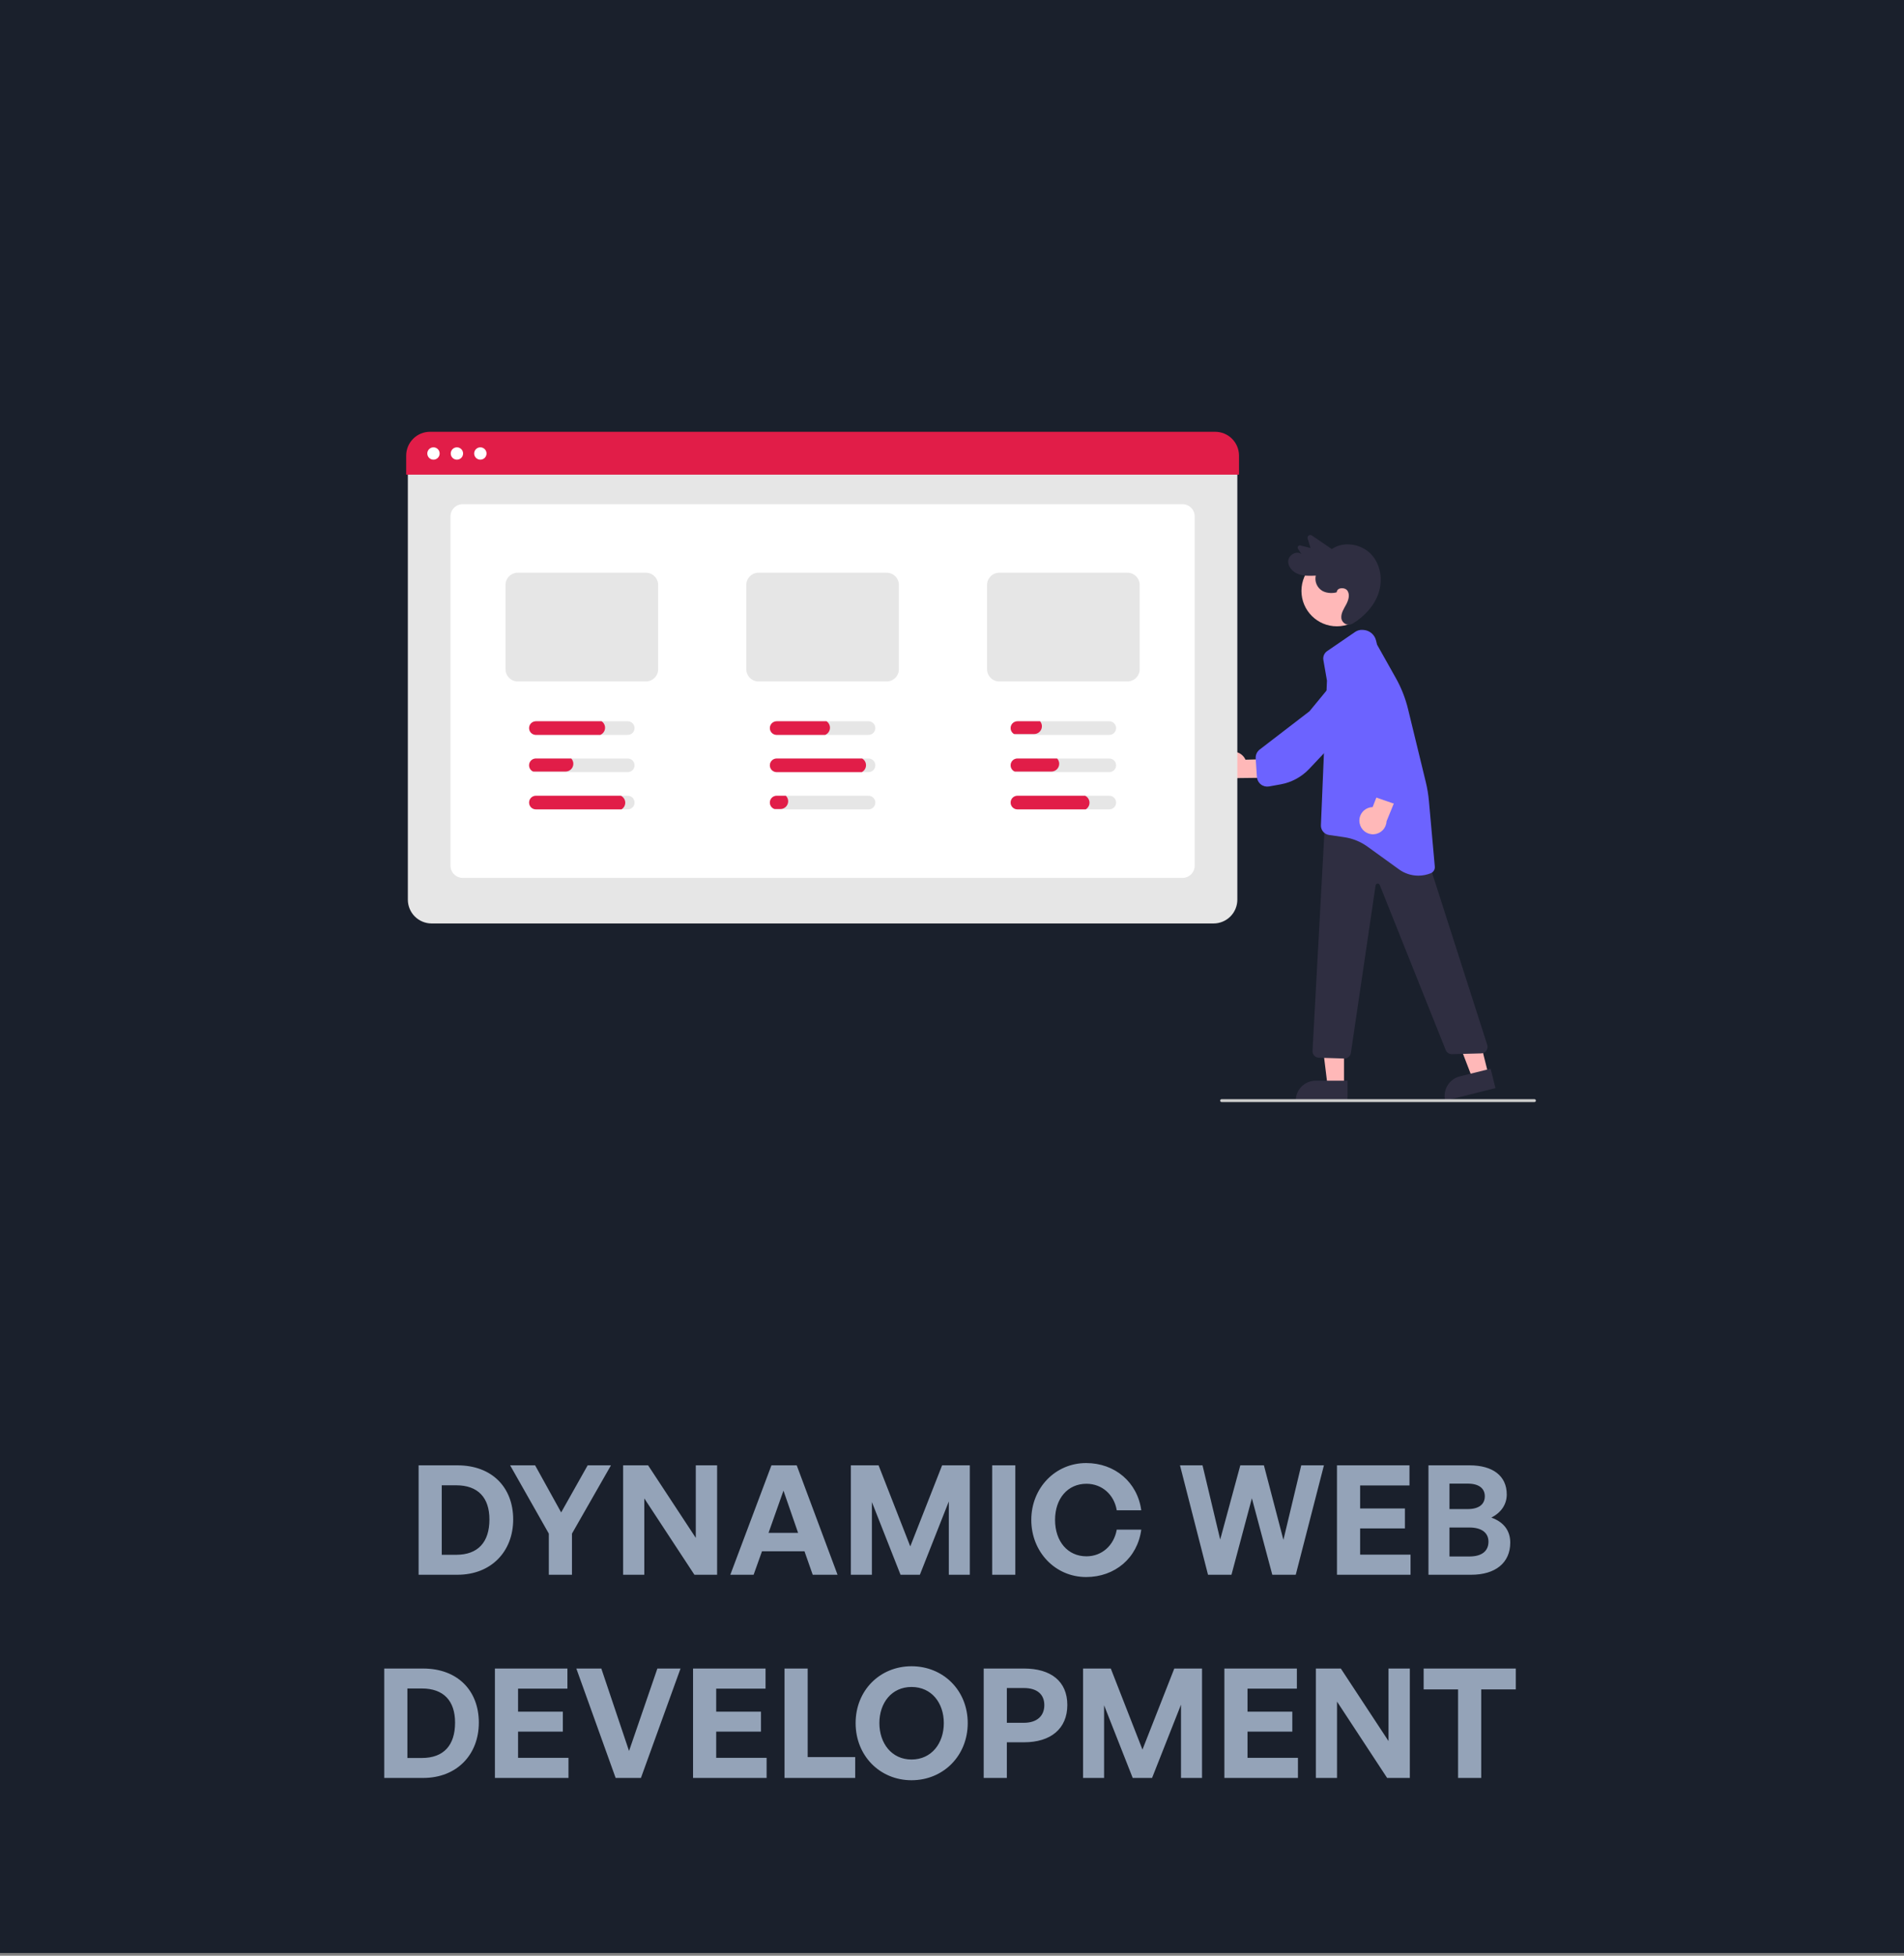 <svg width="150" height="154" viewBox="0 0 150 154" fill="none" xmlns="http://www.w3.org/2000/svg">
<rect x="0" y="0" width="150" height="154" fill="#808080" stroke="none"/>
<rect width="150" height="153.783" fill="#1A202C"/>
<g clip-path="url(#clip0_57_144)">
<path d="M96.55 59.374C96.679 59.286 96.826 59.228 96.98 59.203C97.133 59.179 97.29 59.188 97.44 59.231C97.59 59.273 97.729 59.348 97.846 59.45C97.964 59.552 98.058 59.679 98.121 59.821L100.554 59.757L100.954 61.226L97.517 61.268C97.271 61.359 97 61.356 96.756 61.261C96.512 61.165 96.311 60.983 96.192 60.75C96.073 60.517 96.044 60.247 96.11 59.994C96.176 59.74 96.333 59.519 96.55 59.374Z" fill="#FFB8B8"/>
<path d="M99.28 61.722C99.128 61.581 99.036 61.387 99.022 61.18L98.925 59.72C98.916 59.586 98.94 59.452 98.995 59.33C99.05 59.208 99.135 59.102 99.241 59.02L103.163 56.007L105.444 53.239C105.675 52.96 106.004 52.779 106.364 52.733C106.723 52.687 107.087 52.78 107.381 52.992C107.534 53.103 107.664 53.244 107.762 53.405C107.86 53.567 107.925 53.746 107.953 53.933C107.981 54.12 107.972 54.31 107.926 54.493C107.88 54.677 107.798 54.849 107.685 55L105.029 58.545L103.138 60.548C102.537 61.181 101.75 61.607 100.89 61.763L99.978 61.927C99.865 61.947 99.75 61.943 99.639 61.916C99.527 61.888 99.423 61.838 99.333 61.767C99.314 61.753 99.297 61.738 99.28 61.722Z" fill="#6C63FF"/>
<path d="M117.253 84.58L115.993 84.894L114.18 80.186L116.039 79.721L117.253 84.58Z" fill="#FFB8B8"/>
<path d="M115.003 84.759L117.433 84.152L117.815 85.682L113.856 86.671C113.805 86.47 113.795 86.261 113.826 86.056C113.856 85.852 113.927 85.655 114.034 85.477C114.14 85.3 114.281 85.145 114.447 85.022C114.613 84.898 114.803 84.809 115.003 84.759Z" fill="#2F2E41"/>
<path d="M105.883 85.465L104.584 85.465L103.967 80.457L105.883 80.457L105.883 85.465Z" fill="#FFB8B8"/>
<path d="M103.657 85.094H106.161V86.671H102.08C102.08 86.464 102.121 86.259 102.2 86.067C102.279 85.876 102.395 85.702 102.542 85.556C102.688 85.41 102.862 85.293 103.053 85.214C103.245 85.135 103.45 85.094 103.657 85.094Z" fill="#2F2E41"/>
<path d="M105.32 49.318C106.861 49.318 108.11 48.069 108.11 46.529C108.11 44.988 106.861 43.739 105.32 43.739C103.779 43.739 102.53 44.988 102.53 46.529C102.53 48.069 103.779 49.318 105.32 49.318Z" fill="#FFB8B8"/>
<path d="M105.315 46.628C105.32 46.255 105.962 46.208 106.162 46.526C106.362 46.844 106.234 47.259 106.058 47.59C105.874 47.934 105.636 48.282 105.673 48.674C105.686 48.773 105.723 48.867 105.782 48.947C105.84 49.028 105.919 49.092 106.009 49.134C106.099 49.176 106.199 49.195 106.298 49.188C106.397 49.182 106.494 49.15 106.577 49.096C107.489 48.535 108.258 47.719 108.598 46.724C108.956 45.677 108.777 44.429 108.003 43.625C107.229 42.821 105.841 42.593 104.922 43.236L103.354 42.168C103.317 42.142 103.273 42.128 103.227 42.128C103.182 42.128 103.138 42.142 103.101 42.168C103.064 42.194 103.036 42.231 103.021 42.273C103.006 42.316 103.005 42.362 103.017 42.406L103.246 43.151L102.454 42.952C102.42 42.942 102.384 42.944 102.351 42.955C102.318 42.966 102.289 42.987 102.268 43.015C102.247 43.043 102.235 43.077 102.233 43.112C102.232 43.147 102.241 43.182 102.26 43.212L102.532 43.634C102.169 43.336 101.542 43.676 101.49 44.136C101.438 44.596 101.812 45.02 102.252 45.194C102.692 45.367 103.183 45.347 103.657 45.325C103.606 45.554 103.628 45.794 103.721 46.009C103.814 46.225 103.973 46.406 104.175 46.526C104.584 46.763 105.15 46.707 105.315 46.628Z" fill="#2F2E41"/>
<path d="M105.918 83.35C105.913 83.35 105.908 83.35 105.902 83.35L103.897 83.287C103.828 83.285 103.761 83.27 103.7 83.241C103.638 83.213 103.582 83.172 103.536 83.122C103.49 83.072 103.454 83.013 103.431 82.949C103.408 82.885 103.398 82.817 103.402 82.749L104.405 64.332L112.113 66.517L117.167 82.279C117.191 82.354 117.198 82.434 117.186 82.513C117.173 82.591 117.143 82.666 117.097 82.731C117.051 82.795 116.991 82.848 116.921 82.886C116.851 82.923 116.773 82.944 116.694 82.946L114.384 83.007C114.28 83.009 114.177 82.98 114.09 82.922C114.003 82.865 113.935 82.782 113.896 82.686L108.697 69.683C108.683 69.648 108.658 69.619 108.626 69.6C108.594 69.581 108.556 69.572 108.519 69.577C108.482 69.581 108.447 69.598 108.42 69.624C108.393 69.65 108.376 69.684 108.37 69.721L106.424 82.914C106.406 83.035 106.345 83.146 106.252 83.226C106.159 83.306 106.041 83.35 105.918 83.35Z" fill="#2F2E41"/>
<path d="M111.739 68.952C111.192 68.952 110.658 68.778 110.215 68.457L107.735 66.667C107.191 66.275 106.56 66.019 105.897 65.922L104.703 65.748C104.52 65.722 104.353 65.628 104.235 65.486C104.117 65.343 104.056 65.162 104.064 64.977L104.54 53.592L104.257 51.969C104.235 51.836 104.25 51.7 104.303 51.577C104.355 51.453 104.441 51.347 104.552 51.271L106.762 49.758C106.937 49.639 107.146 49.584 107.357 49.6L107.437 49.606C107.664 49.624 107.879 49.712 108.052 49.859C108.225 50.006 108.348 50.203 108.403 50.423L108.488 50.763L109.958 53.377C110.393 54.149 110.72 54.978 110.929 55.839L112.323 61.568C112.445 62.066 112.528 62.572 112.574 63.083L113.036 68.235C113.047 68.346 113.021 68.458 112.962 68.553C112.903 68.649 112.816 68.723 112.711 68.764C112.402 68.888 112.072 68.952 111.739 68.952Z" fill="#6C63FF"/>
<path d="M107.113 64.827C107.083 64.674 107.086 64.516 107.123 64.365C107.161 64.214 107.23 64.073 107.328 63.952C107.426 63.83 107.549 63.732 107.688 63.663C107.828 63.595 107.981 63.557 108.137 63.554L109.025 61.289L110.534 61.492L109.234 64.674C109.222 64.936 109.114 65.185 108.931 65.372C108.748 65.56 108.503 65.674 108.241 65.693C107.98 65.712 107.721 65.634 107.513 65.474C107.305 65.314 107.163 65.084 107.113 64.827Z" fill="#FFB8B8"/>
<path d="M110.338 63.227C110.149 63.312 109.934 63.322 109.738 63.254L108.356 62.775C108.229 62.731 108.115 62.657 108.024 62.559C107.933 62.46 107.868 62.341 107.834 62.211L106.586 57.425L104.924 54.248C104.757 53.926 104.718 53.553 104.816 53.203C104.913 52.854 105.141 52.555 105.451 52.367C105.613 52.269 105.793 52.205 105.979 52.177C106.166 52.15 106.357 52.16 106.54 52.206C106.723 52.253 106.895 52.336 107.046 52.45C107.197 52.563 107.324 52.706 107.419 52.869L109.651 56.696L110.759 59.217C111.108 60.017 111.194 60.908 111.003 61.76L110.799 62.664C110.774 62.776 110.725 62.881 110.656 62.972C110.588 63.064 110.501 63.14 110.401 63.196C110.38 63.207 110.359 63.218 110.338 63.227Z" fill="#6C63FF"/>
<path d="M95.605 72.716H34.005C33.508 72.716 33.032 72.518 32.68 72.167C32.329 71.816 32.131 71.339 32.131 70.843V36.113H97.479V70.843C97.479 71.339 97.281 71.816 96.93 72.167C96.578 72.518 96.102 72.716 95.605 72.716Z" fill="#E6E6E6"/>
<path d="M93.154 69.129H36.457C36.201 69.129 35.955 69.027 35.774 68.846C35.593 68.665 35.492 68.42 35.491 68.164V40.665C35.492 40.409 35.593 40.163 35.774 39.982C35.955 39.801 36.201 39.7 36.457 39.699H93.154C93.41 39.7 93.655 39.801 93.836 39.982C94.017 40.163 94.119 40.409 94.119 40.665V68.164C94.119 68.42 94.017 68.665 93.836 68.846C93.655 69.027 93.41 69.129 93.154 69.129Z" fill="white"/>
<path d="M97.611 37.378H32V35.874C32.001 35.377 32.198 34.901 32.55 34.55C32.901 34.198 33.377 34.001 33.874 34H95.737C96.233 34.001 96.71 34.198 97.061 34.55C97.412 34.901 97.61 35.377 97.611 35.874V37.378Z" fill="#E11D48"/>
<path d="M50.883 45.097H40.792C40.536 45.097 40.29 45.199 40.109 45.38C39.928 45.561 39.826 45.806 39.826 46.062V52.694C39.826 52.95 39.928 53.196 40.109 53.377C40.29 53.558 40.536 53.66 40.792 53.66H50.883C51.139 53.66 51.385 53.558 51.566 53.377C51.747 53.196 51.849 52.95 51.849 52.694V46.062C51.849 45.806 51.747 45.561 51.566 45.38C51.385 45.199 51.139 45.097 50.883 45.097Z" fill="#E6E6E6"/>
<path d="M69.851 45.097H59.759C59.503 45.097 59.258 45.199 59.077 45.38C58.896 45.561 58.794 45.806 58.794 46.062V52.694C58.794 52.95 58.896 53.196 59.077 53.377C59.258 53.558 59.503 53.66 59.759 53.66H69.851C70.107 53.66 70.353 53.558 70.534 53.377C70.714 53.196 70.816 52.95 70.817 52.694V46.062C70.816 45.806 70.714 45.561 70.534 45.38C70.353 45.199 70.107 45.097 69.851 45.097Z" fill="#E6E6E6"/>
<path d="M88.82 45.097H78.728C78.472 45.097 78.227 45.199 78.046 45.38C77.865 45.561 77.763 45.806 77.763 46.062V52.694C77.763 52.95 77.865 53.196 78.046 53.377C78.227 53.558 78.472 53.66 78.728 53.66H88.82C89.076 53.66 89.321 53.558 89.502 53.377C89.683 53.196 89.785 52.95 89.785 52.694V46.062C89.785 45.806 89.683 45.561 89.502 45.38C89.321 45.199 89.076 45.097 88.82 45.097Z" fill="#E6E6E6"/>
<path d="M49.456 56.794H42.219C42.077 56.794 41.941 56.851 41.84 56.952C41.739 57.052 41.683 57.189 41.683 57.331C41.683 57.473 41.739 57.61 41.84 57.711C41.941 57.811 42.077 57.868 42.219 57.868H49.456C49.598 57.868 49.734 57.811 49.835 57.711C49.936 57.61 49.992 57.473 49.992 57.331C49.992 57.189 49.936 57.052 49.835 56.952C49.734 56.851 49.598 56.794 49.456 56.794Z" fill="#E6E6E6"/>
<path d="M49.455 59.727H42.219C42.096 59.726 41.977 59.768 41.881 59.845C41.786 59.922 41.719 60.03 41.694 60.15C41.668 60.27 41.684 60.395 41.739 60.505C41.795 60.615 41.886 60.702 41.998 60.752C42.068 60.784 42.143 60.8 42.219 60.8H49.455C49.598 60.8 49.734 60.743 49.835 60.643C49.935 60.542 49.992 60.406 49.992 60.263C49.992 60.121 49.935 59.984 49.835 59.884C49.734 59.783 49.598 59.727 49.455 59.727Z" fill="#E6E6E6"/>
<path d="M49.456 62.659H42.219C42.077 62.659 41.941 62.716 41.84 62.816C41.739 62.917 41.683 63.053 41.683 63.196C41.683 63.338 41.739 63.475 41.84 63.575C41.941 63.676 42.077 63.732 42.219 63.732H49.456C49.598 63.732 49.734 63.676 49.835 63.575C49.936 63.475 49.992 63.338 49.992 63.196C49.992 63.053 49.936 62.917 49.835 62.816C49.734 62.716 49.598 62.659 49.456 62.659Z" fill="#E6E6E6"/>
<path d="M68.423 56.794H61.187C61.045 56.794 60.908 56.851 60.808 56.952C60.707 57.052 60.65 57.189 60.65 57.331C60.65 57.473 60.707 57.61 60.808 57.711C60.908 57.811 61.045 57.868 61.187 57.868H68.423C68.566 57.868 68.702 57.811 68.803 57.711C68.903 57.61 68.96 57.473 68.96 57.331C68.96 57.189 68.903 57.052 68.803 56.952C68.702 56.851 68.566 56.794 68.423 56.794Z" fill="#E6E6E6"/>
<path d="M68.423 59.727H61.187C61.045 59.727 60.908 59.783 60.808 59.884C60.707 59.984 60.65 60.121 60.65 60.263C60.65 60.406 60.707 60.542 60.808 60.643C60.908 60.743 61.045 60.8 61.187 60.8H68.423C68.566 60.8 68.702 60.743 68.803 60.643C68.903 60.542 68.96 60.406 68.96 60.263C68.96 60.121 68.903 59.984 68.803 59.884C68.702 59.783 68.566 59.727 68.423 59.727Z" fill="#E6E6E6"/>
<path d="M68.424 62.659H61.188C61.06 62.659 60.937 62.704 60.839 62.787C60.742 62.87 60.678 62.984 60.657 63.11C60.637 63.236 60.662 63.365 60.728 63.474C60.794 63.583 60.897 63.665 61.018 63.705C61.073 63.724 61.13 63.733 61.188 63.732H68.424C68.566 63.732 68.703 63.676 68.803 63.575C68.904 63.475 68.961 63.338 68.961 63.196C68.961 63.053 68.904 62.917 68.803 62.816C68.703 62.716 68.566 62.659 68.424 62.659Z" fill="#E6E6E6"/>
<path d="M87.392 56.794H80.156C80.013 56.794 79.877 56.851 79.776 56.952C79.676 57.052 79.619 57.189 79.619 57.331C79.619 57.473 79.676 57.61 79.776 57.711C79.877 57.811 80.013 57.868 80.156 57.868H87.392C87.534 57.868 87.671 57.811 87.772 57.711C87.872 57.61 87.929 57.473 87.929 57.331C87.929 57.189 87.872 57.052 87.772 56.952C87.671 56.851 87.534 56.794 87.392 56.794Z" fill="#E6E6E6"/>
<path d="M87.392 59.727H80.156C80.033 59.726 79.913 59.768 79.818 59.845C79.722 59.922 79.656 60.03 79.63 60.15C79.604 60.27 79.621 60.395 79.676 60.505C79.731 60.615 79.823 60.702 79.935 60.752C80.004 60.784 80.079 60.8 80.156 60.8H87.392C87.534 60.8 87.671 60.743 87.771 60.643C87.872 60.542 87.928 60.406 87.928 60.263C87.928 60.121 87.872 59.984 87.771 59.884C87.671 59.783 87.534 59.727 87.392 59.727Z" fill="#E6E6E6"/>
<path d="M87.392 62.659H80.156C80.013 62.659 79.877 62.716 79.776 62.816C79.676 62.917 79.619 63.053 79.619 63.196C79.619 63.338 79.676 63.475 79.776 63.575C79.877 63.676 80.013 63.732 80.156 63.732H87.392C87.534 63.732 87.671 63.676 87.772 63.575C87.872 63.475 87.929 63.338 87.929 63.196C87.929 63.053 87.872 62.917 87.772 62.816C87.671 62.716 87.534 62.659 87.392 62.659Z" fill="#E6E6E6"/>
<path d="M34.15 36.196C34.418 36.196 34.636 35.978 34.636 35.709C34.636 35.441 34.418 35.223 34.15 35.223C33.881 35.223 33.663 35.441 33.663 35.709C33.663 35.978 33.881 36.196 34.15 36.196Z" fill="white"/>
<path d="M35.996 36.196C36.265 36.196 36.483 35.978 36.483 35.709C36.483 35.441 36.265 35.223 35.996 35.223C35.728 35.223 35.51 35.441 35.51 35.709C35.51 35.978 35.728 36.196 35.996 36.196Z" fill="white"/>
<path d="M37.843 36.196C38.112 36.196 38.33 35.978 38.33 35.709C38.33 35.441 38.112 35.223 37.843 35.223C37.574 35.223 37.356 35.441 37.356 35.709C37.356 35.978 37.574 36.196 37.843 36.196Z" fill="white"/>
<path d="M47.396 56.794H42.219C42.077 56.794 41.941 56.851 41.84 56.952C41.739 57.052 41.683 57.189 41.683 57.331C41.683 57.473 41.739 57.61 41.84 57.711C41.941 57.811 42.077 57.868 42.219 57.868H47.288C47.391 57.826 47.48 57.757 47.547 57.668C47.613 57.579 47.654 57.474 47.665 57.363C47.676 57.253 47.657 57.142 47.609 57.042C47.562 56.941 47.489 56.856 47.396 56.794Z" fill="#E11D48"/>
<path d="M45.005 59.727H42.219C42.096 59.726 41.977 59.768 41.881 59.845C41.786 59.922 41.719 60.03 41.694 60.15C41.668 60.27 41.684 60.395 41.739 60.505C41.795 60.615 41.886 60.702 41.998 60.752H44.558C44.72 60.752 44.875 60.688 44.99 60.573C45.104 60.459 45.169 60.303 45.169 60.141C45.169 59.987 45.111 59.839 45.005 59.727Z" fill="#E11D48"/>
<path d="M48.915 62.659H42.219C42.077 62.659 41.941 62.716 41.84 62.816C41.739 62.917 41.683 63.053 41.683 63.196C41.683 63.338 41.739 63.475 41.84 63.575C41.941 63.676 42.077 63.732 42.219 63.732H48.958C49.053 63.676 49.131 63.596 49.184 63.499C49.236 63.402 49.262 63.293 49.258 63.183C49.253 63.073 49.219 62.966 49.158 62.874C49.098 62.782 49.014 62.707 48.915 62.659Z" fill="#E11D48"/>
<path d="M81.938 56.794H80.156C80.037 56.794 79.921 56.834 79.827 56.906C79.733 56.979 79.666 57.081 79.636 57.196C79.606 57.31 79.615 57.432 79.661 57.541C79.708 57.651 79.789 57.742 79.893 57.8H81.472C81.634 57.8 81.789 57.735 81.904 57.62C82.019 57.506 82.083 57.351 82.083 57.188C82.083 57.044 82.032 56.904 81.938 56.794Z" fill="#E11D48"/>
<path d="M83.282 59.727H80.156C80.033 59.726 79.913 59.768 79.818 59.845C79.722 59.922 79.656 60.03 79.63 60.15C79.604 60.27 79.621 60.395 79.676 60.505C79.731 60.615 79.823 60.702 79.935 60.752H82.835C82.997 60.752 83.152 60.688 83.267 60.573C83.382 60.459 83.446 60.303 83.446 60.141C83.447 59.987 83.388 59.839 83.282 59.727Z" fill="#E11D48"/>
<path d="M85.489 62.659H80.156C80.013 62.659 79.877 62.716 79.776 62.816C79.676 62.917 79.619 63.053 79.619 63.196C79.619 63.338 79.676 63.475 79.776 63.575C79.877 63.676 80.013 63.732 80.156 63.732H85.532C85.626 63.676 85.704 63.596 85.757 63.499C85.81 63.402 85.835 63.293 85.831 63.183C85.827 63.073 85.792 62.966 85.732 62.874C85.672 62.782 85.588 62.707 85.489 62.659Z" fill="#E11D48"/>
<path d="M67.92 59.727H61.187C61.045 59.727 60.908 59.783 60.808 59.884C60.707 59.984 60.65 60.121 60.65 60.263C60.65 60.406 60.707 60.542 60.808 60.643C60.908 60.743 61.045 60.8 61.187 60.8H67.889C67.988 60.75 68.071 60.675 68.13 60.582C68.189 60.49 68.222 60.382 68.225 60.272C68.229 60.162 68.202 60.053 68.148 59.957C68.094 59.861 68.016 59.782 67.92 59.727Z" fill="#E11D48"/>
<path d="M61.91 62.659H61.188C61.06 62.659 60.937 62.704 60.839 62.787C60.742 62.87 60.678 62.984 60.657 63.11C60.637 63.236 60.662 63.365 60.728 63.474C60.794 63.583 60.897 63.665 61.018 63.705H61.482C61.644 63.705 61.799 63.641 61.914 63.526C62.029 63.412 62.093 63.256 62.093 63.094C62.093 63.013 62.077 62.933 62.046 62.858C62.014 62.783 61.968 62.716 61.91 62.659Z" fill="#E11D48"/>
<path d="M65.115 56.794H61.187C61.045 56.794 60.908 56.851 60.808 56.952C60.707 57.052 60.65 57.189 60.65 57.331C60.65 57.473 60.707 57.61 60.808 57.711C60.908 57.811 61.045 57.868 61.187 57.868H65.007C65.109 57.826 65.199 57.757 65.265 57.668C65.331 57.579 65.372 57.474 65.383 57.363C65.394 57.253 65.375 57.142 65.328 57.042C65.281 56.941 65.207 56.856 65.115 56.794Z" fill="#E11D48"/>
<path d="M120.887 86.779H96.24C96.209 86.779 96.18 86.767 96.159 86.746C96.138 86.724 96.126 86.695 96.126 86.665C96.126 86.635 96.138 86.606 96.159 86.585C96.18 86.564 96.209 86.552 96.24 86.552H120.887C120.917 86.552 120.946 86.564 120.967 86.585C120.988 86.606 121 86.635 121 86.665C121 86.695 120.988 86.724 120.967 86.746C120.946 86.767 120.917 86.779 120.887 86.779Z" fill="#CCCCCC"/>
</g>
<path d="M36.038 124H32.978V115.384H36.038C38.774 115.384 40.43 117.136 40.43 119.644C40.43 122.152 38.714 124 36.038 124ZM34.802 116.956V122.428H35.942C37.658 122.428 38.558 121.432 38.558 119.644C38.558 117.928 37.658 116.956 35.942 116.956H34.802ZM45.061 120.76V124H43.237V120.76L40.189 115.384H42.157L44.209 119.092L46.297 115.384H48.133L45.061 120.76ZM54.707 124L50.759 117.988V124H49.091V115.384H51.059L54.815 121.096V115.384H56.495V124H54.707ZM64.027 124L63.379 122.152H60.031L59.371 124H57.535L60.775 115.384H62.767L65.983 124H64.027ZM61.723 117.376L60.547 120.7H62.875L61.723 117.376ZM70.945 124L68.689 118.276V124H67.032V115.384H69.216L71.713 121.768L74.221 115.384H76.404V124H74.749V118.228L72.469 124H70.945ZM79.989 124H78.165V115.384H79.989V124ZM85.567 124.18C83.143 124.18 81.247 122.212 81.247 119.68C81.247 117.16 83.143 115.204 85.567 115.204C87.835 115.204 89.611 116.716 89.911 118.924H87.979C87.775 117.688 86.815 116.836 85.591 116.836C84.115 116.836 83.119 118 83.119 119.68C83.119 121.372 84.115 122.548 85.591 122.548C86.815 122.548 87.763 121.684 87.979 120.448H89.911C89.611 122.68 87.835 124.18 85.567 124.18ZM100.233 124L98.625 117.976L97.017 124H95.169L92.961 115.384H94.737L96.129 121.228L97.713 115.384H99.573L101.109 121.252L102.513 115.384H104.301L102.081 124H100.233ZM111.125 122.416V124H105.329V115.384H111.041V116.968H107.153V118.78H110.681V120.352H107.153V122.416H111.125ZM118.98 121.468C118.98 123.064 117.804 124 115.908 124H112.536V115.384H115.776C117.588 115.384 118.704 116.2 118.704 117.676C118.704 118.468 118.26 119.104 117.492 119.5C118.452 119.836 118.98 120.52 118.98 121.468ZM115.632 116.824H114.192V118.828H115.632C116.52 118.828 116.976 118.444 116.976 117.82C116.976 117.208 116.52 116.824 115.632 116.824ZM115.764 120.28H114.192V122.56H115.764C116.748 122.56 117.264 122.128 117.264 121.396C117.264 120.712 116.748 120.28 115.764 120.28ZM33.331 140H30.271V131.384H33.331C36.067 131.384 37.723 133.136 37.723 135.644C37.723 138.152 36.007 140 33.331 140ZM32.095 132.956V138.428H33.235C34.951 138.428 35.851 137.432 35.851 135.644C35.851 133.928 34.951 132.956 33.235 132.956H32.095ZM44.786 138.416V140H38.99V131.384H44.702V132.968H40.814V134.78H44.342V136.352H40.814V138.416H44.786ZM53.613 131.384L50.493 140H48.501L45.405 131.384H47.373L49.557 137.876L51.789 131.384H53.613ZM60.395 138.416V140H54.599V131.384H60.311V132.968H56.423V134.78H59.951V136.352H56.423V138.416H60.395ZM67.374 140H61.806V131.384H63.63V138.356H67.374V140ZM71.811 140.18C69.327 140.18 67.407 138.26 67.407 135.68C67.407 133.1 69.327 131.204 71.811 131.204C74.307 131.204 76.239 133.1 76.239 135.68C76.239 138.26 74.307 140.18 71.811 140.18ZM71.811 138.548C73.395 138.548 74.355 137.264 74.355 135.68C74.355 134.096 73.395 132.836 71.811 132.836C70.239 132.836 69.279 134.096 69.279 135.68C69.279 137.264 70.239 138.548 71.811 138.548ZM80.677 137.192H79.321V140H77.497V131.384H80.677C82.777 131.384 84.085 132.38 84.085 134.252C84.085 136.124 82.777 137.192 80.677 137.192ZM80.665 132.92H79.321V135.656H80.665C81.697 135.656 82.273 135.116 82.273 134.264C82.273 133.412 81.697 132.92 80.665 132.92ZM89.237 140L86.981 134.276V140H85.326V131.384H87.51L90.005 137.768L92.513 131.384H94.698V140H93.041V134.228L90.761 140H89.237ZM102.254 138.416V140H96.458V131.384H102.17V132.968H98.282V134.78H101.81V136.352H98.282V138.416H102.254ZM109.281 140L105.333 133.988V140H103.665V131.384H105.633L109.389 137.096V131.384H111.069V140H109.281ZM116.693 140H114.869V133.028H112.157V131.384H119.417V133.028H116.693V140Z" fill="#94A3B8"/>
<defs>
<clipPath id="clip0_57_144">
<rect width="89" height="52.779" fill="white" transform="translate(32 34)"/>
</clipPath>
</defs>
</svg>
